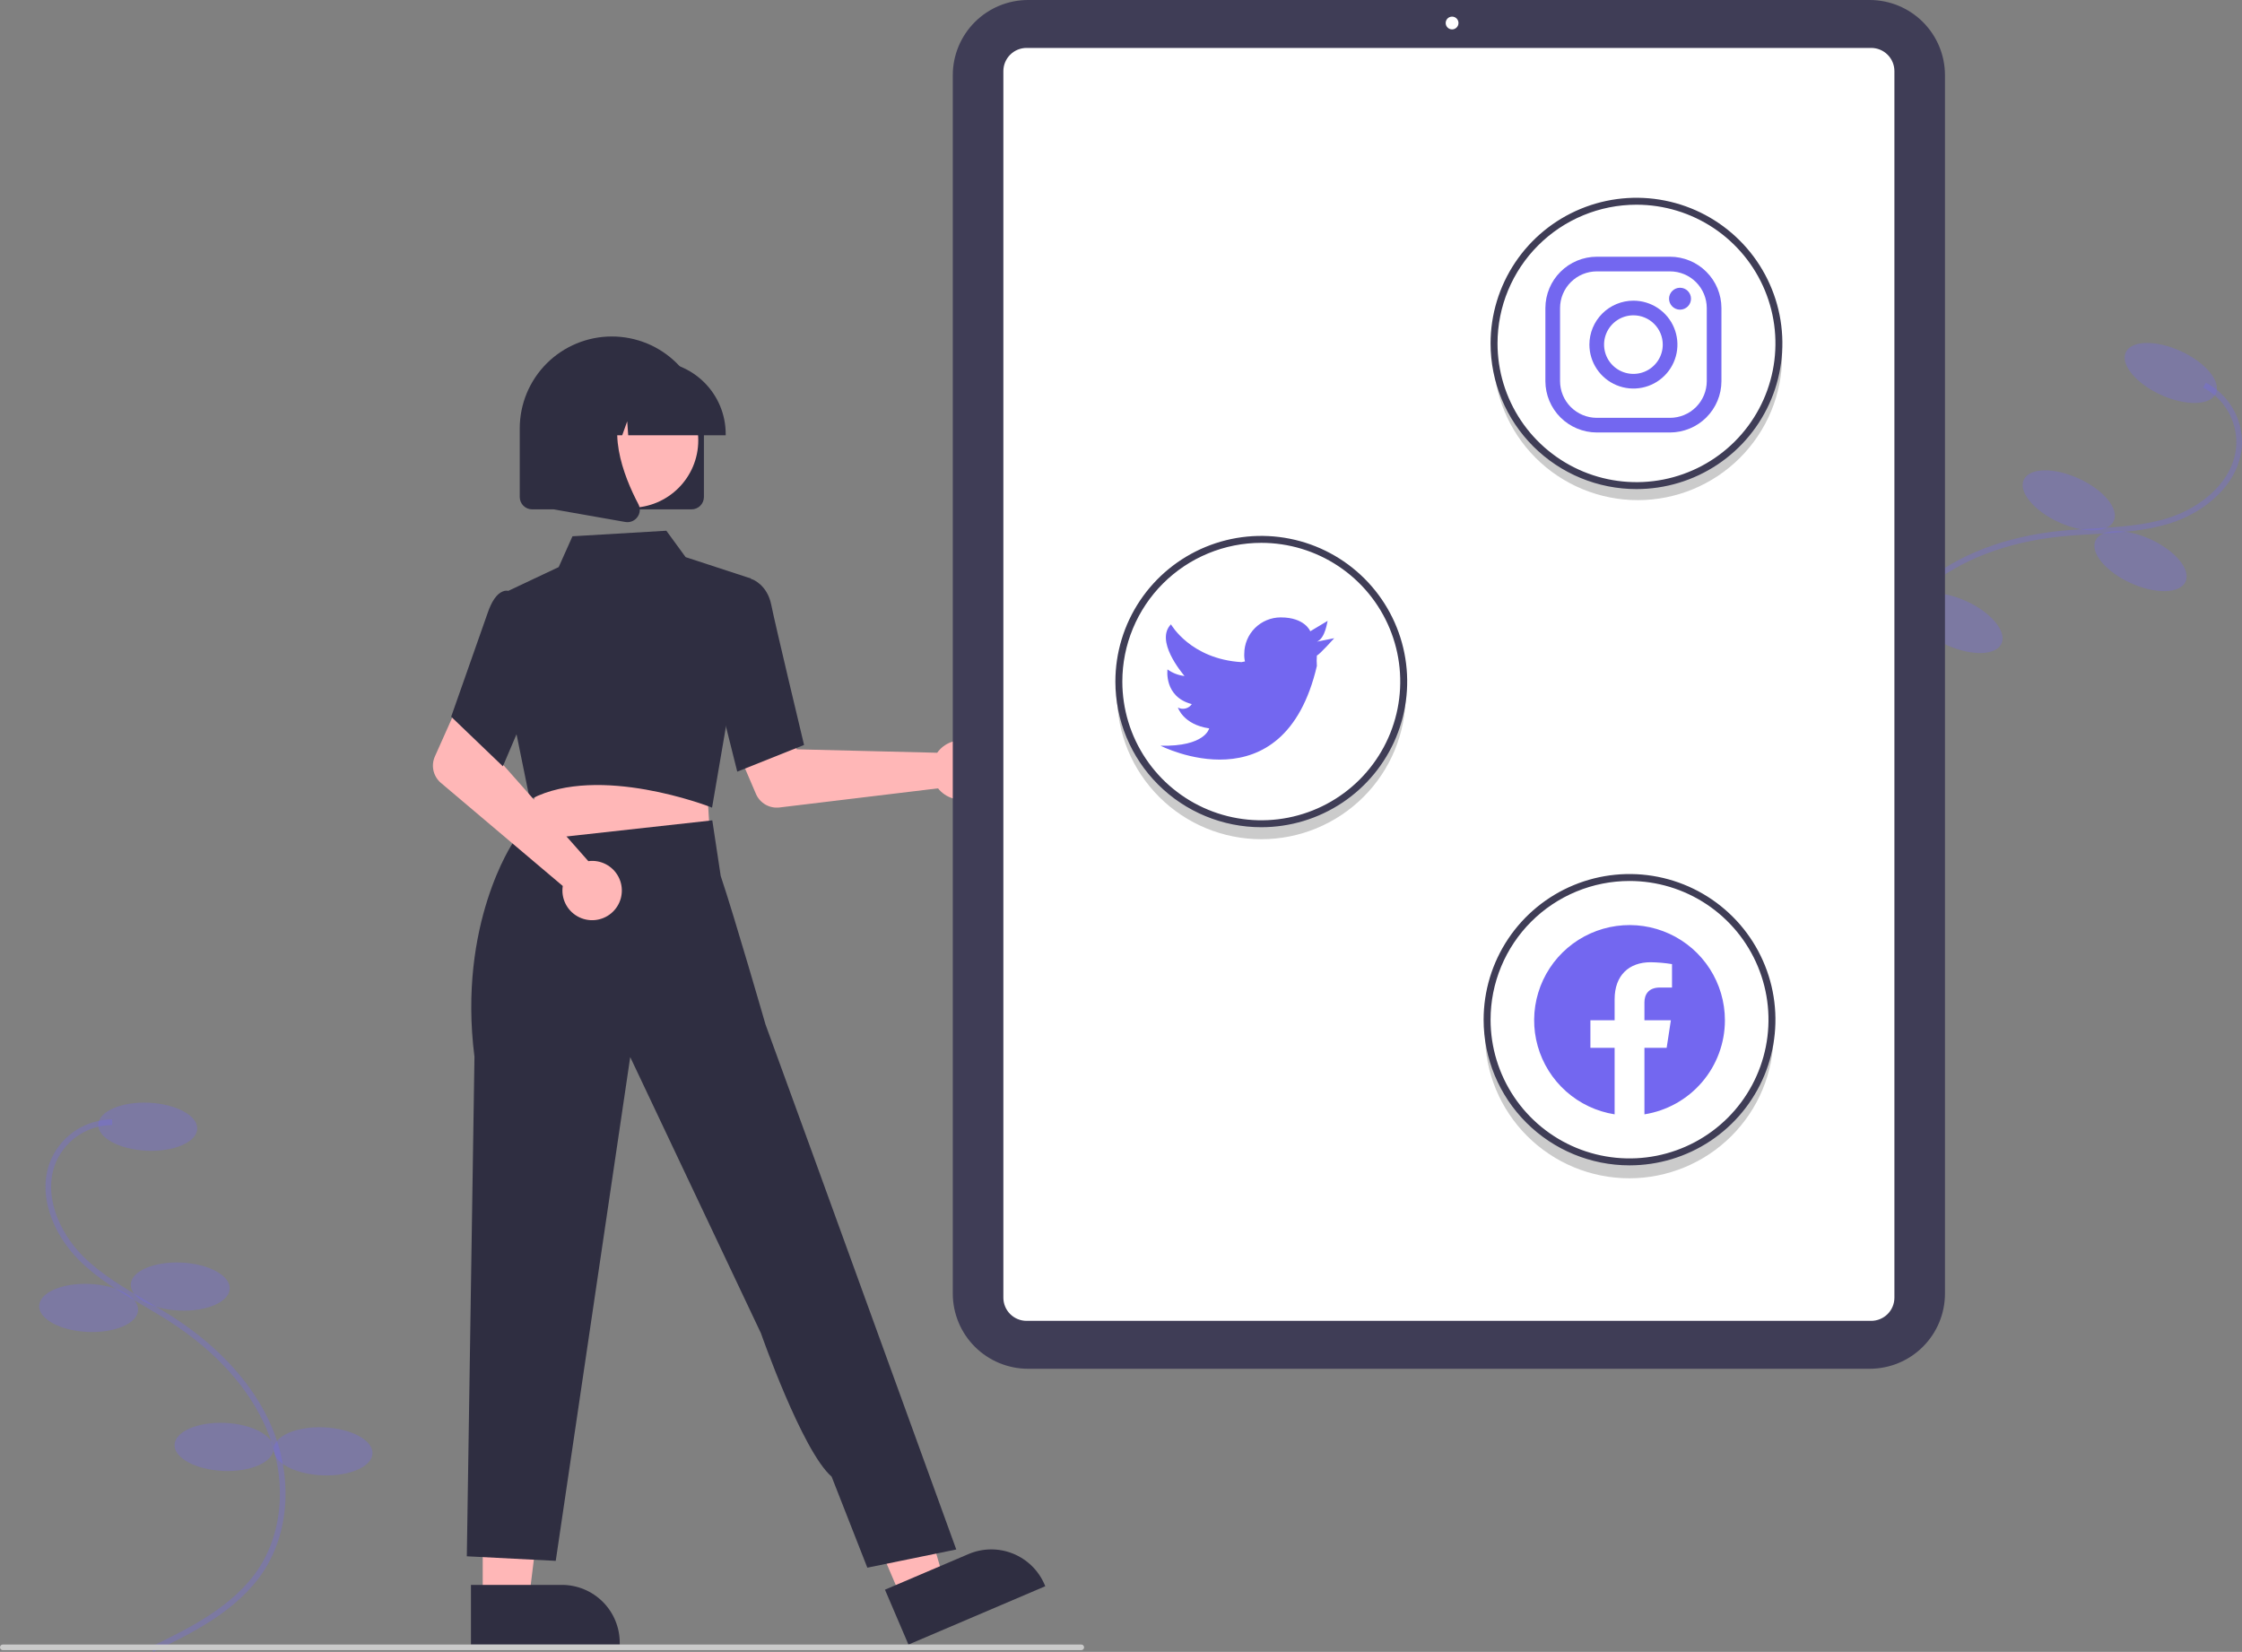 <svg width="490" height="361" viewBox="0 0 490 361" fill="none" xmlns="http://www.w3.org/2000/svg">
<rect x="0" y="0" width="490" height="361" fill="#808080" stroke="none"/>
<g clip-path="url(#clip0_209_905)">
<path d="M420.858 183.057L421.846 182.314C416.45 175.162 409.733 166.262 408.699 156.222C407.679 146.324 412.432 135.69 421.105 128.469C428.485 122.324 438.645 118.44 450.487 117.237C452.823 117 455.224 116.861 457.546 116.727C463.16 116.402 468.965 116.066 474.425 114.32C481.945 111.916 489.676 105.647 489.996 97.061C490.069 94.308 489.367 91.589 487.97 89.213C486.573 86.838 484.537 84.901 482.092 83.622L481.515 84.715C483.754 85.885 485.62 87.659 486.901 89.835C488.181 92.011 488.825 94.502 488.759 97.024C488.462 105.003 481.156 110.871 474.047 113.144C468.737 114.842 463.012 115.173 457.475 115.494C455.139 115.629 452.724 115.769 450.361 116.009C438.273 117.236 427.883 121.217 420.312 127.521C411.328 135.001 406.407 146.047 407.468 156.348C408.538 166.731 415.369 175.783 420.858 183.057Z" fill="#7367F0" fill-opacity="0.3"/>
<path d="M472.248 86.282C466.812 83.797 463.385 79.645 464.594 77.01C465.804 74.374 471.191 74.252 476.627 76.737C482.063 79.222 485.489 83.373 484.28 86.009C483.071 88.644 477.684 88.766 472.248 86.282Z" fill="#7367F0" fill-opacity="0.3"/>
<path d="M449.95 114.123C444.514 111.638 441.087 107.487 442.297 104.852C443.506 102.216 448.893 102.094 454.329 104.579C459.765 107.064 463.191 111.215 461.982 113.85C460.773 116.486 455.386 116.608 449.95 114.123Z" fill="#7367F0" fill-opacity="0.3"/>
<path d="M465.63 127.404C460.194 124.919 456.768 120.768 457.977 118.132C459.186 115.496 464.573 115.374 470.009 117.859C475.445 120.344 478.872 124.495 477.662 127.131C476.453 129.767 471.066 129.889 465.63 127.404Z" fill="#7367F0" fill-opacity="0.3"/>
<path d="M425.402 140.937C419.966 138.452 416.54 134.301 417.749 131.665C418.958 129.029 424.345 128.907 429.781 131.392C435.217 133.877 438.644 138.028 437.434 140.664C436.225 143.299 430.838 143.422 425.402 140.937Z" fill="#7367F0" fill-opacity="0.3"/>
<path d="M405.717 131.938C400.281 129.453 396.854 125.302 398.063 122.666C399.272 120.03 404.659 119.908 410.095 122.393C415.531 124.878 418.958 129.029 417.749 131.665C416.54 134.301 411.153 134.423 405.717 131.938Z" fill="#7367F0" fill-opacity="0.3"/>
<path d="M33.511 361L32.971 359.889C41.044 355.986 51.09 351.129 56.603 342.668C62.038 334.327 62.672 322.699 58.26 312.322C54.505 303.491 47.242 295.405 37.257 288.938C35.287 287.662 33.214 286.444 31.209 285.266C26.364 282.418 21.353 279.473 17.294 275.432C11.703 269.866 7.692 260.764 11.335 252.98C12.529 250.497 14.397 248.398 16.727 246.921C19.056 245.444 21.754 244.649 24.513 244.626L24.528 245.861C22 245.882 19.528 246.61 17.394 247.962C15.259 249.314 13.547 251.236 12.452 253.511C9.067 260.745 12.883 269.296 18.167 274.558C22.116 278.489 27.058 281.393 31.837 284.201C33.853 285.386 35.938 286.611 37.93 287.902C48.123 294.503 55.547 302.781 59.399 311.84C63.97 322.59 63.296 334.66 57.64 343.341C51.94 352.09 41.721 357.031 33.511 361Z" fill="#7367F0" fill-opacity="0.3"/>
<path d="M32.055 251.479C26.082 251.212 21.346 248.648 21.476 245.752C21.605 242.856 26.553 240.725 32.526 240.992C38.498 241.258 43.235 243.822 43.105 246.718C42.975 249.614 38.028 251.746 32.055 251.479Z" fill="#7367F0" fill-opacity="0.3"/>
<path d="M39.158 286.412C33.186 286.145 28.449 283.581 28.579 280.685C28.709 277.789 33.656 275.658 39.629 275.925C45.602 276.191 50.338 278.755 50.209 281.651C50.079 284.547 45.131 286.679 39.158 286.412Z" fill="#7367F0" fill-opacity="0.3"/>
<path d="M19.134 291.081C13.161 290.814 8.424 288.25 8.554 285.354C8.684 282.458 13.631 280.327 19.604 280.593C25.577 280.86 30.314 283.424 30.184 286.32C30.054 289.216 25.107 291.348 19.134 291.081Z" fill="#7367F0" fill-opacity="0.3"/>
<path d="M48.734 321.456C42.761 321.189 38.024 318.625 38.154 315.729C38.284 312.833 43.231 310.701 49.204 310.968C55.177 311.235 59.914 313.799 59.784 316.695C59.654 319.591 54.707 321.722 48.734 321.456Z" fill="#7367F0" fill-opacity="0.3"/>
<path d="M70.364 322.422C64.391 322.155 59.654 319.591 59.784 316.695C59.914 313.799 64.861 311.668 70.834 311.934C76.807 312.201 81.543 314.765 81.414 317.661C81.284 320.557 76.337 322.689 70.364 322.422Z" fill="#7367F0" fill-opacity="0.3"/>
<path d="M205.482 163.72C205.243 163.965 205.024 164.228 204.827 164.508L174.157 163.759L170.579 157.232L160.006 161.335L165.216 173.503C165.636 174.486 166.365 175.307 167.293 175.841C168.22 176.375 169.297 176.595 170.36 176.467L205.011 172.288C205.829 173.321 206.942 174.081 208.202 174.467C209.463 174.853 210.812 174.847 212.069 174.449C213.326 174.052 214.432 173.281 215.239 172.241C216.047 171.201 216.519 169.939 216.591 168.625C216.663 167.311 216.333 166.005 215.644 164.883C214.955 163.761 213.94 162.874 212.734 162.342C211.528 161.809 210.188 161.656 208.893 161.902C207.597 162.148 206.407 162.782 205.482 163.72Z" fill="#FFB7B7"/>
<path d="M105.503 349.652L115.587 349.652L120.384 310.823L105.501 310.824L105.503 349.652Z" fill="#FFB7B7"/>
<path d="M102.931 359.41L135.447 359.409V358.998C135.447 355.648 134.114 352.434 131.74 350.065C129.367 347.696 126.147 346.365 122.791 346.365H122.79L102.93 346.365L102.931 359.41Z" fill="#2F2E41"/>
<path d="M197.073 349.428L206.347 345.473L195.478 307.885L181.792 313.722L197.073 349.428Z" fill="#FFB7B7"/>
<path d="M198.548 359.41L228.45 346.658L228.289 346.281C226.97 343.2 224.479 340.767 221.364 339.519C218.249 338.271 214.765 338.309 211.678 339.626L211.677 339.626L193.414 347.414L198.548 359.41Z" fill="#2F2E41"/>
<path d="M154.52 172.132L155.249 183.927L133.933 186.204L111.629 188.587L118.194 170.675L154.52 172.132Z" fill="#FFB7B7"/>
<path d="M155.623 176.504L164.201 126.453L149.848 121.757L145.633 115.986L125.118 117.198L122.106 123.932L111.167 129.092L112.848 160.257L115.799 174.753L116.162 174.565C130.951 166.92 155.027 176.269 155.269 176.364L155.623 176.504Z" fill="#2F2E41"/>
<path d="M161.132 168.636L175.732 162.805L175.67 162.546C175.607 162.285 169.393 136.365 168.568 132.199C167.709 127.86 164.569 126.66 164.435 126.611L164.338 126.575L158.56 128.331L156.023 148.233L161.132 168.636Z" fill="#2F2E41"/>
<path d="M189.562 342.604L208.996 338.625L177.935 253.067L167.304 223.885C167.304 223.885 160.562 200.486 157.515 191.432L155.677 179.282L112.158 184.091C112.158 184.091 100.003 201.909 103.696 230.953L102.026 340.117L121.46 341.112L137.738 231.014L166.308 291.369C166.308 291.369 175.313 317.124 181.755 322.707L189.562 342.604Z" fill="#2F2E41"/>
<path d="M129.61 188.142C129.268 188.134 128.926 188.153 128.586 188.199L108.284 165.239L110.646 158.182L100.443 153.233L95.046 165.319C94.61 166.296 94.503 167.387 94.741 168.429C94.979 169.471 95.55 170.409 96.367 171.1L122.996 193.623C122.793 194.924 122.992 196.256 123.565 197.441C124.139 198.626 125.06 199.609 126.207 200.259C127.354 200.909 128.672 201.195 129.985 201.079C131.299 200.962 132.546 200.45 133.56 199.609C134.575 198.768 135.309 197.639 135.665 196.372C136.021 195.104 135.982 193.759 135.553 192.514C135.124 191.269 134.326 190.184 133.265 189.403C132.203 188.622 130.928 188.182 129.61 188.142H129.61Z" fill="#FFB7B7"/>
<path d="M109.905 167.473L118.374 147.587L115.071 133.736L111.512 129.247C111.251 129.136 110.97 129.08 110.686 129.082C110.403 129.085 110.123 129.146 109.865 129.262C108.552 129.79 107.434 131.406 106.542 134.066L98.605 156.634L109.905 167.473Z" fill="#2F2E41"/>
<path d="M153.844 108.617V93.625C153.844 88.297 151.724 83.187 147.95 79.419C144.176 75.652 139.057 73.535 133.719 73.535C128.382 73.535 123.263 75.652 119.488 79.419C115.714 83.187 113.594 88.297 113.594 93.625V108.617C113.595 109.332 113.88 110.018 114.387 110.524C114.893 111.03 115.581 111.315 116.297 111.316H151.141C151.858 111.315 152.545 111.03 153.052 110.524C153.558 110.018 153.844 109.332 153.844 108.617Z" fill="#2F2E41"/>
<path d="M137.855 110.967C129.706 110.967 123.099 104.372 123.099 96.238C123.099 88.103 129.706 81.508 137.855 81.508C146.004 81.508 152.61 88.103 152.61 96.238C152.61 104.372 146.004 110.967 137.855 110.967Z" fill="#FFB7B7"/>
<path d="M158.605 94.824C158.601 90.611 156.922 86.571 153.937 83.592C150.953 80.613 146.906 78.937 142.686 78.932H139.682C135.461 78.937 131.414 80.613 128.43 83.592C125.445 86.571 123.767 90.611 123.762 94.824V95.124H130.11L132.275 89.072L132.708 95.124H135.989L137.081 92.07L137.299 95.124H158.605V94.824Z" fill="#2F2E41"/>
<path d="M139.307 113.001C139.605 112.599 139.783 112.12 139.82 111.621C139.858 111.121 139.753 110.621 139.518 110.179C136.335 104.135 131.878 92.968 137.794 86.08L138.219 85.586H121.045V111.324L136.647 114.072C136.805 114.1 136.965 114.114 137.125 114.114C137.551 114.114 137.971 114.013 138.35 113.82C138.729 113.626 139.057 113.346 139.307 113.001Z" fill="#2F2E41"/>
<path d="M224.684 299.135H408.638C412.998 299.131 417.178 297.399 420.261 294.322C423.344 291.244 425.078 287.072 425.083 282.719V16.416C425.078 12.064 423.344 7.891 420.261 4.814C417.178 1.736 412.998 0.005 408.638 0H224.684C220.324 0.005 216.143 1.736 213.06 4.814C209.977 7.891 208.243 12.064 208.238 16.416V282.719C208.243 287.072 209.977 291.244 213.06 294.322C216.143 297.399 220.324 299.131 224.684 299.135Z" fill="#3F3D56"/>
<path d="M224.36 288.662H408.961C410.305 288.66 411.594 288.126 412.544 287.178C413.495 286.229 414.029 284.943 414.031 283.601V15.534C414.029 14.193 413.495 12.906 412.544 11.958C411.594 11.009 410.305 10.476 408.961 10.474H224.36C223.016 10.476 221.727 11.009 220.777 11.958C219.826 12.906 219.292 14.193 219.29 15.534V283.601C219.292 284.943 219.826 286.229 220.777 287.178C221.727 288.126 223.016 288.66 224.36 288.662Z" fill="white"/>
<path d="M317.36 6.424C316.587 6.424 315.961 5.799 315.961 5.027C315.961 4.256 316.587 3.631 317.36 3.631C318.133 3.631 318.759 4.256 318.759 5.027C318.759 5.799 318.133 6.424 317.36 6.424Z" fill="white"/>
<path d="M275.671 180.316C283.771 180.316 291.56 177.206 297.426 171.631C303.291 166.056 306.784 158.442 307.181 150.366C307.206 150.878 307.22 151.393 307.22 151.91C307.22 160.263 303.897 168.273 297.98 174.18C292.063 180.086 284.038 183.404 275.671 183.404C267.304 183.404 259.279 180.086 253.362 174.18C247.446 168.273 244.122 160.263 244.122 151.91C244.122 151.393 244.136 150.878 244.161 150.366C244.558 158.442 248.051 166.056 253.917 171.631C259.782 177.206 267.572 180.316 275.671 180.316Z" fill="#CBCBCB"/>
<path d="M357.947 106.214C366.046 106.213 373.836 103.104 379.701 97.528C385.567 91.953 389.06 84.339 389.457 76.264C389.482 76.775 389.496 77.29 389.496 77.808C389.496 86.16 386.172 94.171 380.256 100.077C374.339 105.983 366.314 109.301 357.947 109.301C349.58 109.301 341.555 105.983 335.638 100.077C329.722 94.171 326.398 86.16 326.398 77.808C326.398 77.29 326.412 76.775 326.437 76.264C326.834 84.339 330.327 91.953 336.192 97.528C342.058 103.104 349.847 106.213 357.947 106.214Z" fill="#CBCBCB"/>
<path d="M356.091 254.419C364.191 254.418 371.98 251.309 377.846 245.733C383.711 240.158 387.204 232.544 387.602 224.469C387.626 224.981 387.641 225.495 387.641 226.013C387.641 234.365 384.317 242.376 378.4 248.282C372.483 254.188 364.459 257.506 356.091 257.506C347.724 257.506 339.699 254.188 333.782 248.282C327.866 242.376 324.542 234.365 324.542 226.013C324.542 225.495 324.556 224.981 324.581 224.469C324.978 232.544 328.471 240.158 334.337 245.733C340.202 251.309 347.992 254.418 356.091 254.419Z" fill="#CBCBCB"/>
<path d="M275.661 180.782C281.968 180.782 288.133 178.915 293.377 175.418C298.621 171.92 302.709 166.948 305.122 161.132C307.536 155.315 308.167 148.915 306.937 142.74C305.706 136.565 302.669 130.893 298.21 126.441C293.75 121.99 288.068 118.958 281.882 117.73C275.696 116.501 269.285 117.132 263.458 119.541C257.631 121.95 252.65 126.03 249.147 131.265C245.643 136.5 243.772 142.654 243.772 148.95C243.772 157.393 247.132 165.489 253.112 171.459C259.093 177.429 267.204 180.782 275.661 180.782ZM275.661 118.634C281.668 118.634 287.539 120.412 292.534 123.743C297.528 127.074 301.421 131.809 303.719 137.349C306.018 142.888 306.619 148.984 305.447 154.865C304.276 160.745 301.383 166.147 297.136 170.387C292.889 174.627 287.477 177.514 281.586 178.684C275.695 179.854 269.588 179.253 264.039 176.959C258.489 174.664 253.746 170.779 250.409 165.793C247.072 160.808 245.291 154.946 245.291 148.95C245.291 144.969 246.076 141.027 247.603 137.349C249.129 133.67 251.366 130.328 254.186 127.513C257.006 124.698 260.354 122.465 264.039 120.942C267.723 119.418 271.673 118.634 275.661 118.634Z" fill="#3F3D56"/>
<path d="M287.809 140.233L291.605 139.475C291.605 139.475 288.416 143.037 287.809 143.264C287.752 144.021 287.752 144.781 287.809 145.538C280.52 176.764 253.643 162.97 253.643 162.97C263.437 163.197 264.272 159.18 264.272 159.18C258.578 158.347 257.439 154.633 257.439 154.633C257.95 154.902 258.542 154.973 259.103 154.833C259.663 154.694 260.152 154.352 260.476 153.875C254.326 152.283 255.161 146.296 255.161 146.296C256.257 147.086 257.538 147.582 258.881 147.736C258.198 146.902 252.428 140.005 255.92 136.443C255.92 136.443 260.172 144.022 271.333 144.704L272.092 144.553C271.963 144.007 271.912 143.445 271.941 142.885C271.941 140.775 272.78 138.75 274.276 137.258C275.771 135.766 277.798 134.927 279.913 134.927C285.227 134.927 286.366 137.959 286.366 137.959L290.163 135.685C290.087 135.685 289.707 139.475 287.809 140.233Z" fill="#7367F0"/>
<path d="M357.66 106.886C363.967 106.886 370.132 105.019 375.377 101.522C380.621 98.024 384.708 93.052 387.121 87.236C389.535 81.419 390.167 75.019 388.936 68.844C387.706 62.669 384.669 56.997 380.209 52.545C375.749 48.093 370.067 45.062 363.881 43.834C357.696 42.605 351.284 43.236 345.457 45.645C339.63 48.054 334.65 52.134 331.146 57.369C327.642 62.604 325.772 68.758 325.772 75.054C325.772 79.234 326.596 83.374 328.199 87.236C329.802 91.098 332.15 94.607 335.112 97.563C338.073 100.519 341.588 102.863 345.457 104.463C349.326 106.063 353.473 106.886 357.66 106.886ZM357.66 44.738C363.667 44.738 369.539 46.516 374.533 49.847C379.527 53.178 383.42 57.913 385.719 63.453C388.017 68.992 388.619 75.088 387.447 80.969C386.275 86.849 383.382 92.251 379.135 96.491C374.888 100.731 369.476 103.618 363.585 104.788C357.694 105.958 351.587 105.357 346.038 103.063C340.489 100.768 335.745 96.882 332.408 91.897C329.071 86.911 327.29 81.05 327.29 75.054C327.29 67.014 330.49 59.303 336.185 53.617C341.881 47.932 349.606 44.738 357.66 44.738V44.738Z" fill="#3F3D56"/>
<path d="M348.975 59.307C346.851 59.313 344.815 60.158 343.313 61.658C341.811 63.157 340.965 65.189 340.958 67.309V83.312C340.965 85.433 341.811 87.464 343.313 88.964C344.815 90.463 346.851 91.308 348.975 91.315H365.006C367.13 91.308 369.166 90.463 370.668 88.964C372.17 87.464 373.016 85.433 373.023 83.312V67.309C373.017 65.189 372.17 63.157 370.668 61.658C369.166 60.158 367.13 59.313 365.006 59.307H348.975ZM348.975 56.106H365.006C367.98 56.115 370.83 57.298 372.932 59.397C375.035 61.496 376.22 64.341 376.229 67.309V83.312C376.22 86.281 375.035 89.125 372.932 91.224C370.83 93.323 367.98 94.506 365.006 94.515H348.975C346.001 94.506 343.152 93.323 341.049 91.224C338.946 89.125 337.761 86.281 337.752 83.312V67.309C337.761 64.341 338.946 61.496 341.049 59.397C343.152 57.298 346.001 56.115 348.975 56.106Z" fill="#7367F0"/>
<path d="M367.183 67.675C367.819 67.673 368.428 67.42 368.877 66.97C369.326 66.521 369.578 65.912 369.577 65.277C369.576 64.642 369.323 64.033 368.873 63.585C368.423 63.136 367.813 62.884 367.177 62.884C366.542 62.884 365.932 63.136 365.482 63.585C365.032 64.033 364.779 64.642 364.778 65.277C364.777 65.912 365.029 66.521 365.478 66.97C365.927 67.42 366.536 67.673 367.172 67.675C367.176 67.675 367.179 67.675 367.183 67.675Z" fill="#7367F0"/>
<path d="M356.991 68.909C355.722 68.909 354.482 69.284 353.428 69.988C352.373 70.691 351.551 71.691 351.066 72.861C350.58 74.031 350.453 75.318 350.701 76.559C350.948 77.801 351.559 78.942 352.456 79.837C353.353 80.733 354.496 81.342 355.74 81.589C356.984 81.836 358.273 81.71 359.445 81.225C360.617 80.74 361.618 79.92 362.323 78.867C363.028 77.814 363.404 76.577 363.404 75.311C363.404 74.47 363.238 73.637 362.916 72.861C362.593 72.084 362.121 71.378 361.525 70.784C360.93 70.189 360.223 69.718 359.445 69.396C358.667 69.075 357.833 68.909 356.991 68.909ZM356.991 65.708C358.893 65.708 360.753 66.272 362.335 67.327C363.917 68.382 365.15 69.881 365.878 71.636C366.606 73.391 366.796 75.321 366.425 77.184C366.054 79.046 365.138 80.757 363.792 82.1C362.447 83.443 360.733 84.358 358.867 84.728C357.001 85.099 355.067 84.909 353.31 84.182C351.552 83.455 350.05 82.224 348.993 80.645C347.936 79.066 347.371 77.21 347.371 75.311C347.371 72.764 348.385 70.322 350.189 68.521C351.993 66.72 354.439 65.709 356.991 65.709V65.708Z" fill="#7367F0"/>
<path d="M356.142 254.679C362.449 254.679 368.614 252.812 373.858 249.314C379.102 245.816 383.189 240.845 385.603 235.028C388.016 229.211 388.648 222.811 387.418 216.636C386.187 210.461 383.15 204.789 378.69 200.338C374.231 195.886 368.549 192.854 362.363 191.626C356.177 190.398 349.765 191.028 343.938 193.437C338.112 195.847 333.131 199.927 329.627 205.161C326.123 210.396 324.253 216.551 324.253 222.846C324.253 231.289 327.613 239.385 333.593 245.355C339.573 251.325 347.684 254.679 356.142 254.679ZM356.142 192.53C362.148 192.53 368.02 194.308 373.014 197.639C378.009 200.97 381.901 205.705 384.2 211.245C386.499 216.784 387.1 222.88 385.928 228.761C384.756 234.642 381.864 240.043 377.617 244.283C373.369 248.523 367.958 251.41 362.067 252.58C356.175 253.75 350.069 253.15 344.52 250.855C338.97 248.56 334.227 244.675 330.89 239.689C327.553 234.704 325.772 228.842 325.772 222.846C325.772 218.865 326.557 214.923 328.083 211.245C329.61 207.567 331.847 204.225 334.667 201.409C337.487 198.594 340.835 196.361 344.52 194.838C348.204 193.314 352.153 192.53 356.142 192.53Z" fill="#3F3D56"/>
<path fill-rule="evenodd" clip-rule="evenodd" d="M376.988 222.971C376.987 218.995 375.845 215.102 373.697 211.753C371.548 208.404 368.484 205.74 364.866 204.076C361.248 202.412 357.228 201.817 353.282 202.363C349.336 202.908 345.629 204.571 342.6 207.154C339.572 209.737 337.348 213.133 336.192 216.938C335.036 220.744 334.997 224.8 336.079 228.627C337.161 232.454 339.319 235.892 342.297 238.533C345.276 241.174 348.95 242.908 352.884 243.529V228.988H347.59V222.971H352.884V218.386C352.884 213.171 355.997 210.289 360.759 210.289C362.322 210.311 363.882 210.447 365.426 210.696V215.817H362.796C360.208 215.817 359.398 217.421 359.398 219.069V222.972H365.179L364.256 228.989H359.398V243.531C364.302 242.755 368.768 240.259 371.992 236.49C375.217 232.721 376.988 227.928 376.988 222.971L376.988 222.971Z" fill="#7367F0"/>
<path d="M0.619 360.632H236.311C236.475 360.632 236.632 360.567 236.748 360.451C236.865 360.336 236.93 360.179 236.93 360.015C236.93 359.851 236.865 359.694 236.748 359.578C236.632 359.462 236.475 359.397 236.311 359.397H0.619C0.455 359.397 0.297 359.462 0.181 359.578C0.065 359.694 0 359.851 0 360.015C0 360.179 0.065 360.336 0.181 360.451C0.297 360.567 0.455 360.632 0.619 360.632Z" fill="#CBCBCB"/>
</g>
<defs>
<clipPath id="clip0_209_905">
<rect width="490" height="361" fill="white" transform="matrix(-1 0 0 1 490 0)"/>
</clipPath>
</defs>
</svg>
